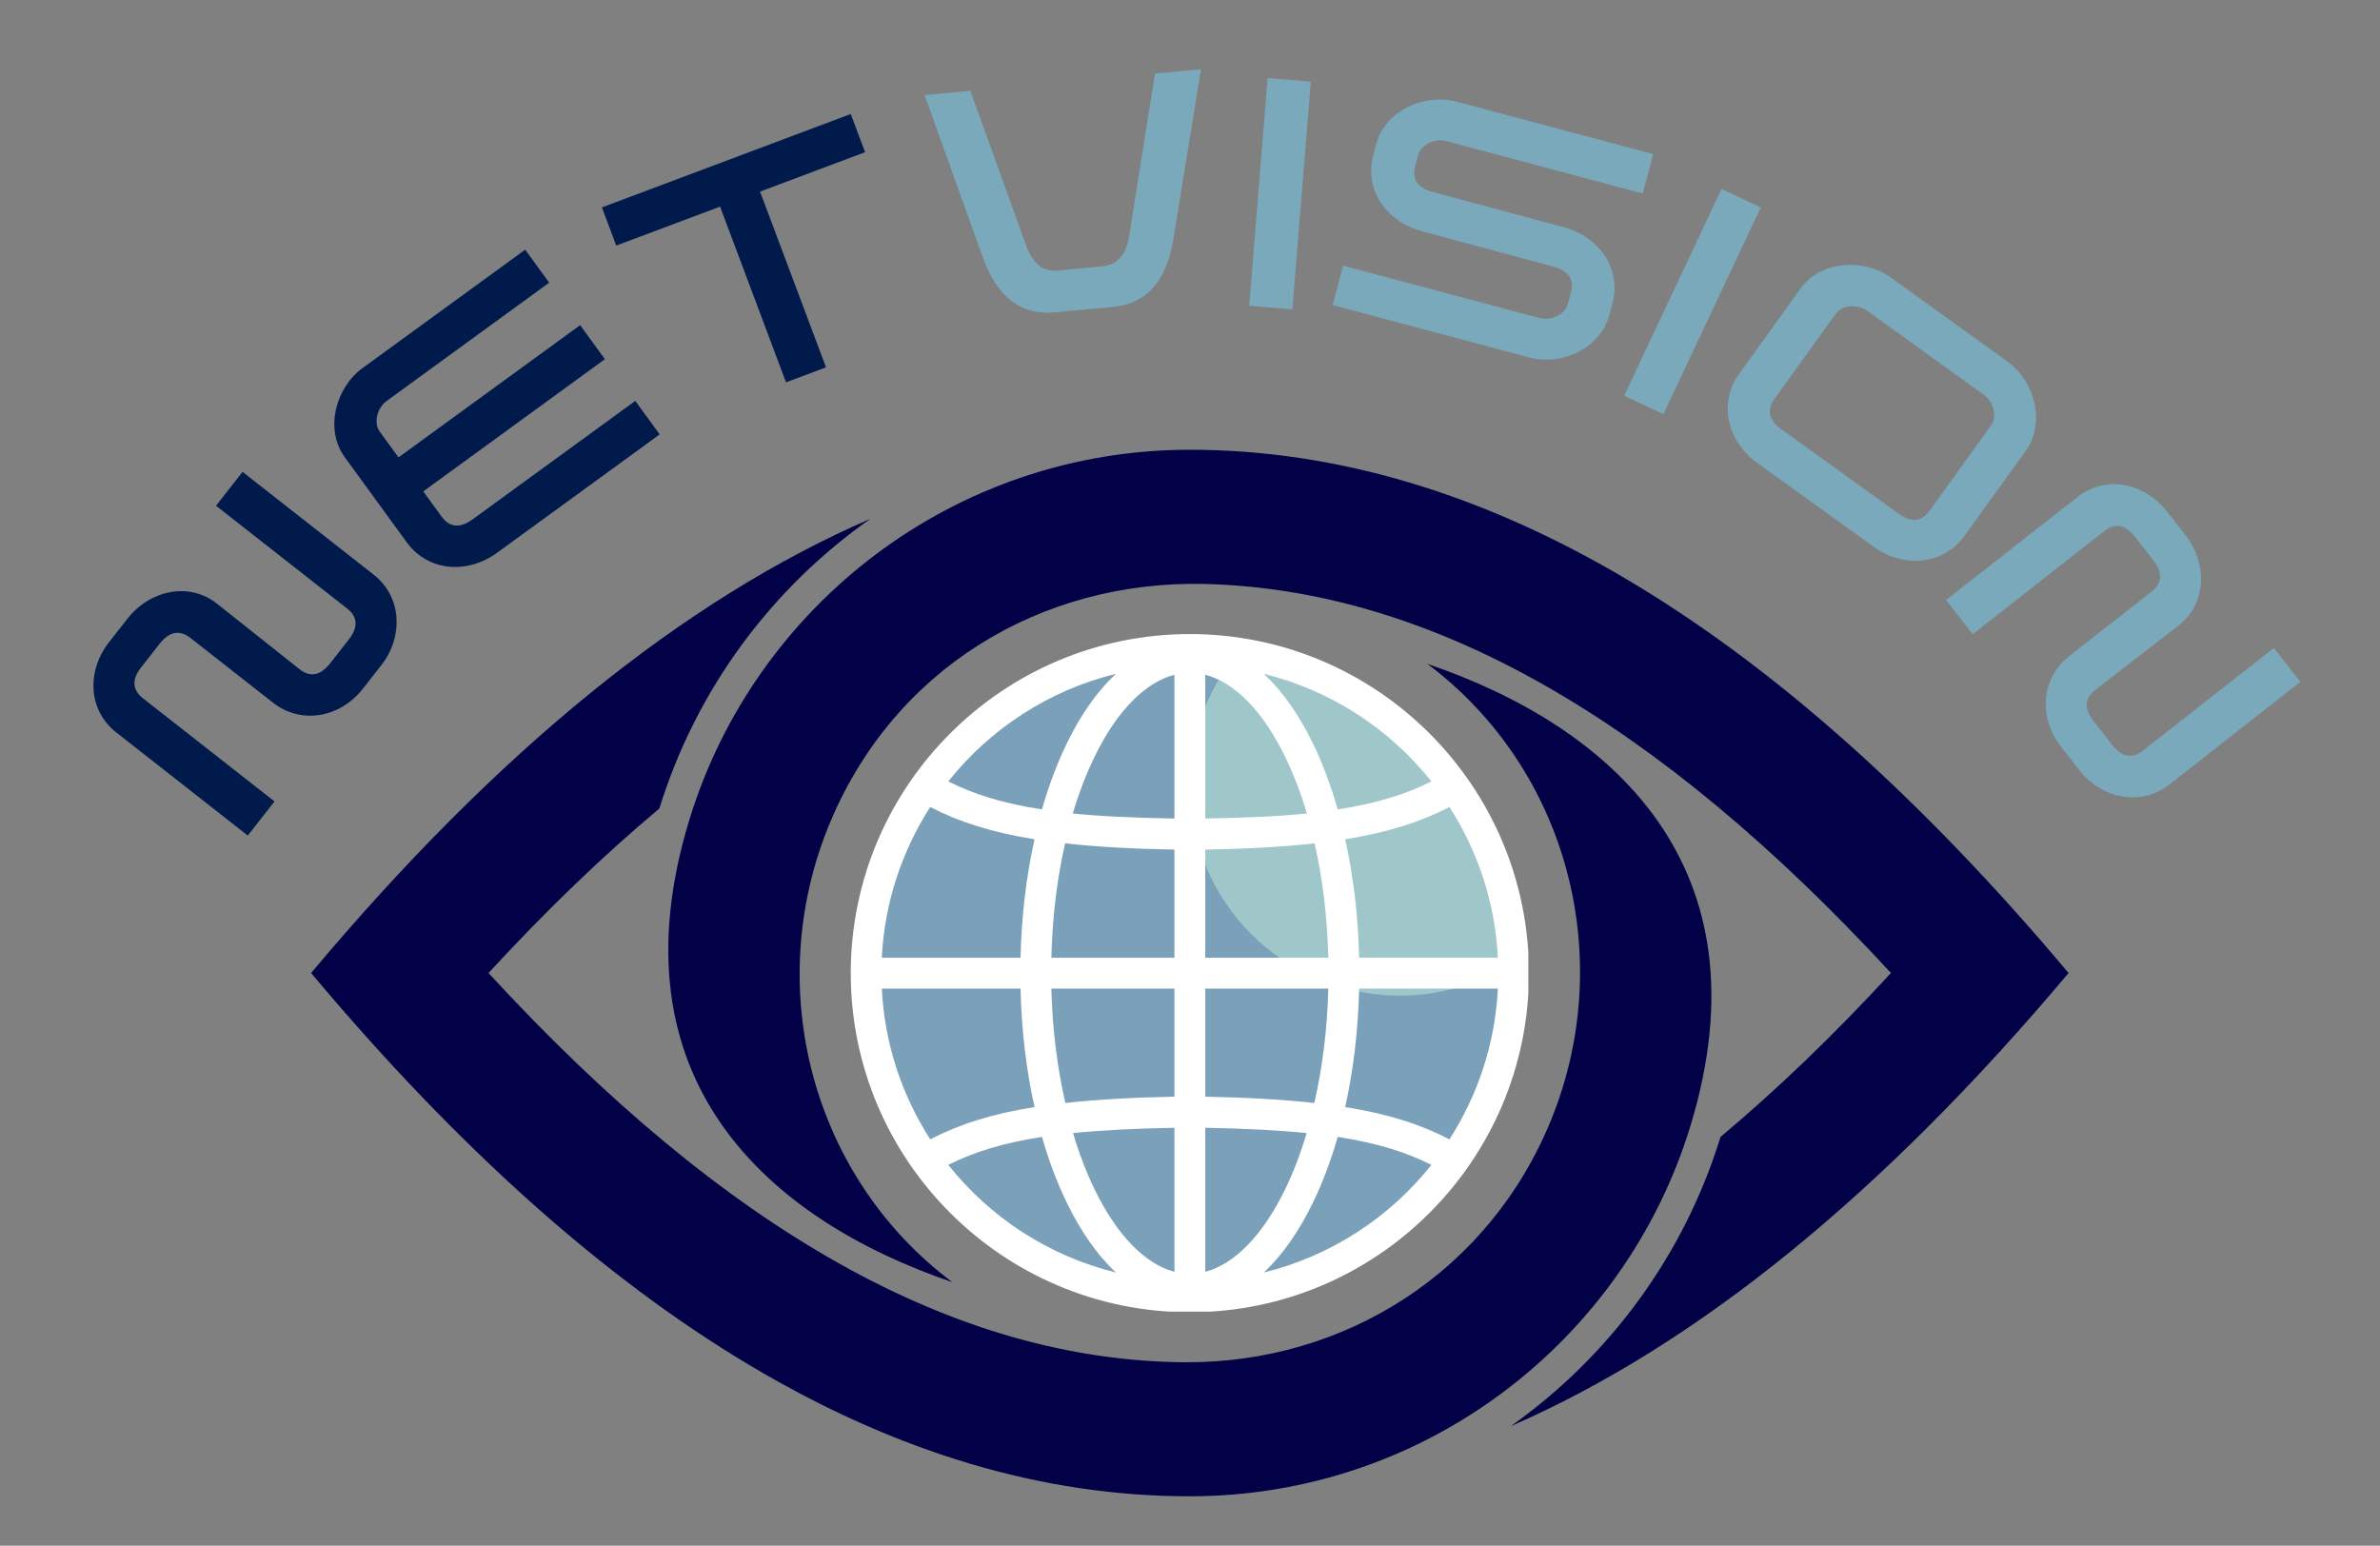 <svg xmlns="http://www.w3.org/2000/svg" xmlns:xlink="http://www.w3.org/1999/xlink" width="756" zoomAndPan="magnify" viewBox="0 0 567 368.25" height="491" preserveAspectRatio="xMidYMid meet" version="1.0"><rect x="0" y="0" width="567" height="368.25" fill="#808080" stroke="none"/><defs><filter x="0%" y="0%" width="100%" height="100%" id="dcfe90f93f"><feColorMatrix values="0 0 0 0 1 0 0 0 0 1 0 0 0 0 1 0 0 0 1 0" color-interpolation-filters="sRGB"/></filter><g/><clipPath id="08aff7b12a"><path d="M 0.578 0 L 566.422 0 L 566.422 357 L 0.578 357 Z M 0.578 0 " clip-rule="nonzero"/></clipPath><clipPath id="3046284994"><path d="M 74 107.148 L 492.922 107.148 L 492.922 356.398 L 74 356.398 Z M 74 107.148 " clip-rule="nonzero"/></clipPath><mask id="1e2f4ce224"><g filter="url(#dcfe90f93f)"><rect x="-124.74" width="816.48" fill="#000000" y="-81.015" height="530.28" fill-opacity="0.7"/></g></mask><clipPath id="13a8600a78"><path d="M 0.223 0.625 L 155.211 0.625 L 155.211 155.613 L 0.223 155.613 Z M 0.223 0.625 " clip-rule="nonzero"/></clipPath><clipPath id="88ec5185b2"><path d="M 77.719 0.625 C 34.918 0.625 0.223 35.32 0.223 78.117 C 0.223 120.918 34.918 155.613 77.719 155.613 C 120.516 155.613 155.211 120.918 155.211 78.117 C 155.211 35.32 120.516 0.625 77.719 0.625 Z M 77.719 0.625 " clip-rule="nonzero"/></clipPath><clipPath id="cd4610707e"><path d="M 0.223 0.625 L 155.211 0.625 L 155.211 155.613 L 0.223 155.613 Z M 0.223 0.625 " clip-rule="nonzero"/></clipPath><clipPath id="6d8b13562d"><path d="M 77.719 0.625 C 34.918 0.625 0.223 35.32 0.223 78.117 C 0.223 120.918 34.918 155.613 77.719 155.613 C 120.516 155.613 155.211 120.918 155.211 78.117 C 155.211 35.32 120.516 0.625 77.719 0.625 Z M 77.719 0.625 " clip-rule="nonzero"/></clipPath><clipPath id="4b6a95264e"><rect x="0" width="156" y="0" height="156"/></clipPath><clipPath id="1d4489b884"><rect x="0" width="156" y="0" height="156"/></clipPath><clipPath id="f59e31d22f"><path d="M 202.68 151.062 L 364.105 151.062 L 364.105 312.488 L 202.68 312.488 Z M 202.68 151.062 " clip-rule="nonzero"/></clipPath><clipPath id="495f390ab9"><path d="M 0.578 0 L 566.422 0 L 566.422 213 L 0.578 213 Z M 0.578 0 " clip-rule="nonzero"/></clipPath><clipPath id="f0a8dbfcaf"><rect x="0" width="567" y="0" height="213"/></clipPath><clipPath id="02420b633c"><rect x="0" width="567" y="0" height="357"/></clipPath></defs><g clip-path="url(#08aff7b12a)"><g transform="matrix(1, 0, 0, 1, 0, 0)"><g clip-path="url(#02420b633c)"><g clip-path="url(#3046284994)"><path fill="#020047" d="M 283.465 107.148 C 227.363 107.148 179.918 144.203 164.27 195.172 C 145.184 257.344 183.152 290.578 226.871 305.461 C 193.305 280.266 181.758 235.414 197.348 196.941 C 212.465 159.637 247.742 138.109 287.301 139.129 C 341.07 140.566 394.883 171.496 450.496 231.812 C 436.863 246.598 423.34 259.598 409.895 270.852 C 401.09 299.402 383.176 323.312 359.922 339.773 C 404.219 320.488 448.512 284.504 492.809 231.812 C 423.027 148.801 353.242 107.188 283.465 107.148 M 283.465 157.977 C 286.523 157.977 289.543 158.168 292.504 158.527 C 286.809 166.645 283.465 176.535 283.465 187.203 C 283.465 214.812 305.848 237.195 333.457 237.195 C 342.086 237.195 350.207 235.012 357.293 231.16 L 357.301 231.812 C 357.301 272.59 324.242 305.648 283.465 305.648 C 242.684 305.648 209.629 272.59 209.629 231.812 C 209.629 191.035 242.684 157.977 283.465 157.977 Z M 74.117 231.812 C 143.898 315.023 213.684 356.535 283.465 356.477 C 339.562 356.477 387.008 319.422 402.656 268.453 C 421.742 206.281 383.77 173.047 340.059 158.164 C 373.621 183.363 385.168 228.211 369.578 266.688 C 354.941 302.805 320.668 324.812 282.148 324.547 C 227.516 324.109 172.867 293.219 116.387 231.812 C 130.047 216.961 143.602 203.914 157.074 192.633 C 165.941 163.996 183.973 140.043 207.359 123.602 C 162.945 142.816 118.531 178.852 74.117 231.812 Z M 74.117 231.812 " fill-opacity="1" fill-rule="evenodd"/></g><g mask="url(#1e2f4ce224)"><g transform="matrix(1, 0, 0, 1, 206, 153)"><g clip-path="url(#1d4489b884)"><g clip-path="url(#13a8600a78)"><g clip-path="url(#88ec5185b2)"><g transform="matrix(1, 0, 0, 1, 0, 0)"><g clip-path="url(#4b6a95264e)"><g clip-path="url(#cd4610707e)"><g clip-path="url(#6d8b13562d)"><path fill="#ace5e9" d="M 0.223 0.625 L 155.211 0.625 L 155.211 155.613 L 0.223 155.613 Z M 0.223 0.625 " fill-opacity="1" fill-rule="nonzero"/></g></g></g></g></g></g></g></g></g><g clip-path="url(#f59e31d22f)"><path fill="#ffffff" d="M 283.465 151.062 C 238.891 151.062 202.68 187.277 202.68 231.848 C 202.68 276.422 238.891 312.633 283.465 312.633 C 328.035 312.633 364.25 276.422 364.25 231.848 C 364.25 187.277 328.035 151.062 283.465 151.062 Z M 265.848 160.531 C 261.355 164.703 257.441 170.352 254.203 176.996 C 251.887 181.742 249.879 187.094 248.234 192.832 C 238.652 191.352 231.875 189.16 225.914 186.176 C 235.863 173.652 249.816 164.473 265.848 160.531 Z M 301.078 160.531 C 317.109 164.473 331.062 173.652 341.012 186.176 C 335.055 189.16 328.273 191.352 318.691 192.832 C 317.047 187.094 315.039 181.742 312.727 176.996 C 309.484 170.352 305.57 164.703 301.078 160.531 Z M 279.793 160.762 L 279.793 195.012 C 270.297 194.84 262.254 194.496 255.578 193.809 C 257.055 188.828 258.832 184.246 260.801 180.211 C 266.164 169.211 272.918 162.539 279.793 160.762 Z M 287.137 160.762 C 294.008 162.539 300.762 169.211 306.125 180.211 C 308.094 184.246 309.871 188.828 311.348 193.809 C 304.672 194.496 296.633 194.84 287.137 195.012 Z M 221.613 192.258 C 228.359 195.75 236 198.266 246.457 199.949 C 244.52 208.664 243.355 218.156 243.129 228.176 L 210.078 228.176 C 210.727 214.973 214.902 202.723 221.613 192.258 Z M 345.312 192.258 C 352.023 202.723 356.199 214.973 356.848 228.176 L 323.797 228.176 C 323.57 218.156 322.406 208.664 320.473 199.949 C 330.926 198.266 338.57 195.75 345.312 192.258 Z M 253.742 200.922 C 261 201.73 269.617 202.227 279.793 202.414 L 279.793 228.176 L 250.473 228.176 C 250.707 218.441 251.852 209.25 253.742 200.922 Z M 313.184 200.922 C 315.078 209.25 316.219 218.441 316.453 228.176 L 287.137 228.176 L 287.137 202.414 C 297.312 202.227 305.926 201.73 313.184 200.922 Z M 210.078 235.52 L 243.129 235.52 C 243.355 245.527 244.523 255.055 246.457 263.75 C 236 265.414 228.359 267.949 221.613 271.438 C 214.902 260.973 210.727 248.727 210.078 235.52 Z M 250.473 235.52 L 279.793 235.52 L 279.793 261.281 C 269.645 261.469 261.043 261.98 253.801 262.773 C 251.906 254.457 250.707 245.258 250.473 235.52 Z M 287.137 235.52 L 316.453 235.52 C 316.219 245.258 315.02 254.457 313.125 262.773 C 305.883 261.98 297.285 261.469 287.137 261.281 Z M 323.797 235.52 L 356.848 235.52 C 356.199 248.727 352.023 260.973 345.312 271.438 C 338.566 267.949 330.93 265.414 320.473 263.75 C 322.402 255.055 323.57 245.527 323.797 235.52 Z M 279.793 268.684 L 279.793 302.996 C 272.918 301.203 266.164 294.426 260.801 283.43 C 258.84 279.414 257.109 274.891 255.637 269.945 C 262.301 269.27 270.324 268.855 279.793 268.684 Z M 287.137 268.684 C 296.605 268.855 304.625 269.27 311.289 269.945 C 309.82 274.891 308.086 279.414 306.125 283.43 C 300.762 294.426 294.008 301.203 287.137 302.996 Z M 248.234 270.863 C 249.883 276.602 251.883 281.891 254.203 286.641 C 257.441 293.285 261.355 298.98 265.848 303.168 C 249.816 299.223 235.863 290.047 225.914 277.52 C 231.875 274.543 238.652 272.332 248.234 270.863 Z M 318.691 270.863 C 328.273 272.332 335.055 274.543 341.012 277.52 C 331.062 290.047 317.109 299.223 301.078 303.168 C 305.57 298.98 309.484 293.285 312.727 286.641 C 315.043 281.891 317.047 276.602 318.691 270.863 Z M 318.691 270.863 " fill-opacity="1" fill-rule="nonzero"/></g><g clip-path="url(#495f390ab9)"><g transform="matrix(1, 0, 0, 1, 0, 0)"><g clip-path="url(#f0a8dbfcaf)"><g fill="#001a4c" fill-opacity="1"><g transform="translate(57.594, 201.022)"><g><path d="M 0.188 -88.602 L -6.133 -80.535 L 25.117 -56.039 C 27.684 -54.023 27.77 -51.547 25.473 -48.621 L 21.117 -43.062 C 18.777 -40.074 16.352 -39.566 13.781 -41.578 L -5.844 -57.156 C -12.609 -62.555 -21.965 -60.34 -27.211 -53.648 L -31.613 -48.031 C -36.906 -41.277 -36.742 -31.887 -29.871 -26.504 L 1.438 -1.957 L 7.809 -10.086 L -23.5 -34.629 C -26.07 -36.641 -26.262 -39.105 -23.965 -42.035 L -19.562 -47.652 C -17.27 -50.578 -14.781 -51.043 -12.215 -49.027 L 7.504 -33.57 C 14.02 -28.469 23.312 -29.863 28.887 -36.973 L 33.242 -42.531 C 38.535 -49.281 38.191 -58.812 31.438 -64.105 Z M 0.188 -88.602 "/></g></g></g><g fill="#001a4c" fill-opacity="1"><g transform="translate(102.577, 143.323)"><g><path d="M 48.773 -47.812 L 10.043 -19.613 C 7.035 -17.426 4.562 -17.598 2.641 -20.234 L -1.738 -26.25 L 41.531 -57.754 L 35.633 -65.859 L -7.637 -34.352 L -12.105 -40.492 C -13.672 -42.637 -12.68 -46.18 -10.469 -47.785 L 28.262 -75.984 L 22.539 -83.84 L -16.188 -55.645 C -22.695 -50.906 -25.234 -40.98 -20.453 -34.414 L -5.707 -14.16 C -0.613 -7.16 8.73 -6.453 15.852 -11.637 L 54.582 -39.832 Z M 48.773 -47.812 "/></g></g></g><g fill="#001a4c" fill-opacity="1"><g transform="translate(159.07, 101.754)"><g><path d="M 43.605 -74.594 L -15.676 -52.344 L -12.258 -43.246 L 12.477 -52.531 L 28.191 -10.664 L 37.715 -14.238 L 22 -56.105 L 47.02 -65.496 Z M 43.605 -74.594 "/></g></g></g><g fill="#79a9bb" fill-opacity="1"><g transform="translate(224.303, 77.022)"><g><path d="M 50.859 -59.508 L 44.715 -20.883 C 43.996 -16.316 41.859 -13.906 38.383 -13.578 L 27.57 -12.57 C 24.172 -12.25 21.695 -14.23 20.145 -18.586 L 6.867 -55.391 L -4.02 -54.375 L 9.809 -15.785 C 13.215 -6.27 18.891 -1.844 26.98 -2.602 L 40.812 -3.895 C 48.902 -4.652 53.582 -10.047 55.238 -20.039 L 61.82 -60.535 Z M 50.859 -59.508 "/></g></g></g><g fill="#79a9bb" fill-opacity="1"><g transform="translate(293.881, 72.636)"><g><path d="M 18.41 -53.195 L 8.117 -54.031 L 3.715 0.227 L 14.004 1.062 Z M 18.41 -53.195 "/></g></g></g><g fill="#79a9bb" fill-opacity="1"><g transform="translate(314.015, 71.832)"><g><path d="M 79.848 -35.125 L 33.047 -47.605 C 25.27 -49.68 15.957 -45.402 13.863 -37.555 L 13.16 -34.914 C 10.91 -26.477 16.301 -18.988 24.809 -16.723 L 56.043 -8.312 C 59.637 -7.355 61.059 -5.324 60.219 -2.172 L 59.492 0.543 C 58.789 3.184 55.414 4.641 52.773 3.938 L 5.973 -8.543 L 3.469 0.848 L 50.27 13.328 C 57.973 15.383 67.246 11.254 69.398 3.184 L 70.121 0.469 C 72.332 -7.82 66.98 -15.453 58.547 -17.703 L 27.312 -26.109 C 23.719 -27.07 22.297 -29.098 23.137 -32.254 L 23.84 -34.895 C 24.527 -37.461 27.902 -38.918 30.543 -38.215 L 77.344 -25.734 Z M 79.848 -35.125 "/></g></g></g><g fill="#79a9bb" fill-opacity="1"><g transform="translate(383.537, 92.754)"><g><path d="M 35.938 -43.328 L 26.594 -47.73 L 3.398 1.516 L 12.738 5.918 Z M 35.938 -43.328 "/></g></g></g><g fill="#79a9bb" fill-opacity="1"><g transform="translate(402.667, 98.88)"><g><path d="M 79.973 8.473 C 84.723 1.883 82.066 -8.074 75.66 -12.691 L 47.812 -32.746 C 41.281 -37.449 31.059 -36.762 26.312 -30.172 L 11.672 -9.84 C 6.613 -2.816 8.855 6.281 16 11.43 L 43.848 31.484 C 50.809 36.496 60.32 35.766 65.332 28.805 Z M 57.016 22.816 C 55.105 25.465 52.637 25.648 49.617 23.473 L 21.77 3.422 C 18.75 1.246 18.141 -1.156 20.051 -3.805 L 34.691 -24.137 C 36.242 -26.293 39.914 -26.457 42.133 -24.859 L 69.98 -4.805 C 72.199 -3.207 73.211 0.328 71.656 2.484 Z M 57.016 22.816 "/></g></g></g><g fill="#79a9bb" fill-opacity="1"><g transform="translate(462.052, 141.091)"><g><path d="M 85.992 21.344 L 79.672 13.277 L 48.418 37.773 C 45.852 39.785 43.426 39.277 41.129 36.348 L 36.773 30.793 C 34.43 27.805 34.516 25.328 37.086 23.312 L 56.898 7.977 C 63.754 2.695 63.84 -6.922 58.594 -13.613 L 54.191 -19.23 C 48.898 -25.98 39.742 -28.062 32.867 -22.68 L 1.559 1.867 L 7.93 9.992 L 39.238 -14.551 C 41.809 -16.566 44.246 -16.16 46.543 -13.234 L 50.945 -7.617 C 53.238 -4.691 53.098 -2.164 50.527 -0.152 L 30.809 15.305 C 24.297 20.41 23.434 29.77 29.004 36.879 L 33.363 42.438 C 38.656 49.188 47.992 51.133 54.742 45.84 Z M 85.992 21.344 "/></g></g></g></g></g></g></g></g></g></svg>